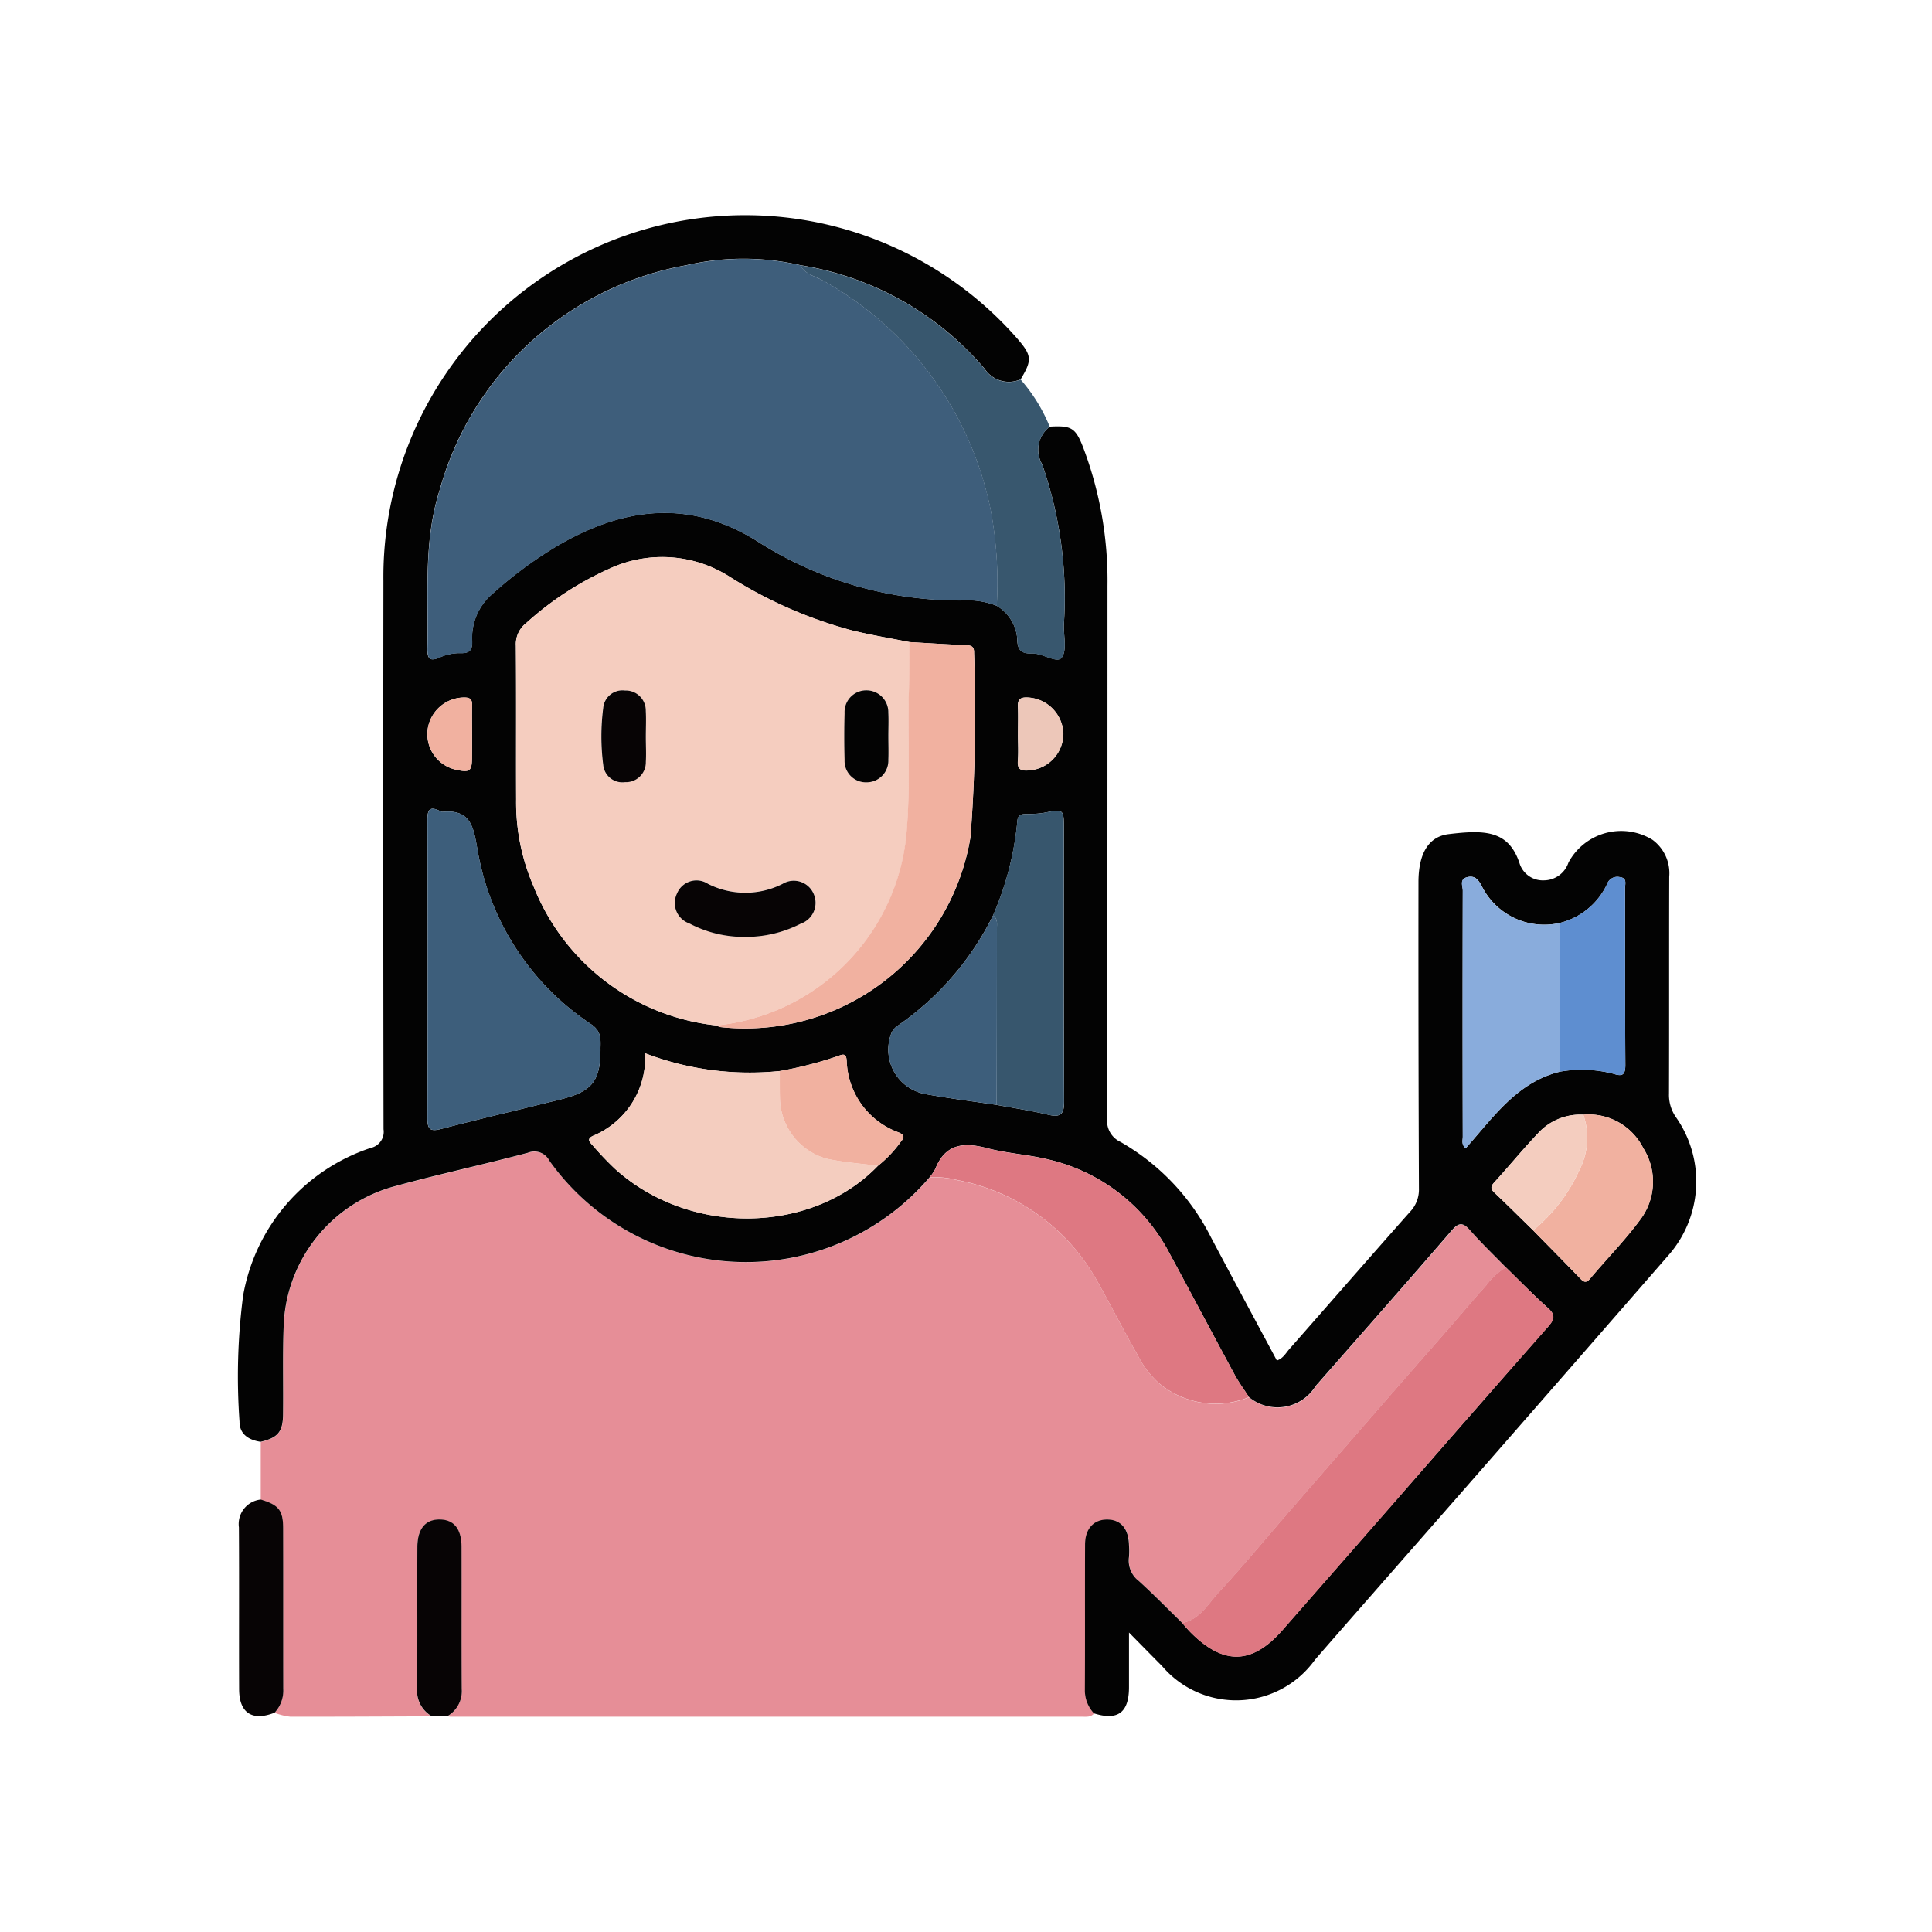 <svg xmlns="http://www.w3.org/2000/svg" width="82" height="82" viewBox="0 0 82 82">
  <g id="Grupo_968859" data-name="Grupo 968859" transform="translate(-193 -19655)">
    <rect id="Rectángulo_307292" data-name="Rectángulo 307292" width="82" height="82" transform="translate(193 19655)" fill="none"/>
    <g id="Grupo_968860" data-name="Grupo 968860" transform="translate(-1131.613 19041.576)">
      <path id="Trazado_633797" data-name="Trazado 633797" d="M1373.919,805.79c-.14.169-.336.138-.518.138q-13.4,0-26.8,0a.729.729,0,0,1-.123-.021,1.221,1.221,0,0,0,.6-1.142c-.014-2.011,0-4.023-.008-6.034,0-.764-.319-1.151-.909-1.166-.617-.015-.964.391-.967,1.175-.007,1.99.005,3.981-.007,5.972a1.244,1.244,0,0,0,.613,1.2c-2,.007-4.005.02-6.008.015a2.772,2.772,0,0,1-.654-.164,1.379,1.379,0,0,0,.366-1.014c-.006-2.269,0-4.539-.005-6.809,0-.769-.189-.994-.95-1.223q0-1.225,0-2.45c.727-.172.942-.414.952-1.149.016-1.223-.021-2.448.023-3.669a6.379,6.379,0,0,1,4.773-6.043c1.857-.5,3.739-.913,5.6-1.407a.715.715,0,0,1,.908.338,10.24,10.24,0,0,0,16.14.7,4.031,4.031,0,0,1,1.165.12,8.631,8.631,0,0,1,5.968,4.33c.578,1.026,1.106,2.08,1.693,3.1a4.047,4.047,0,0,0,.886,1.176,3.756,3.756,0,0,0,3.842.609,1.9,1.9,0,0,0,2.829-.465c1.924-2.2,3.859-4.383,5.766-6.593.318-.369.495-.359.8-.011.477.543,1,1.044,1.507,1.563a2.763,2.763,0,0,0-.824.744c-.526.581-1.028,1.184-1.543,1.775-.909,1.042-1.824,2.08-2.732,3.123q-2.013,2.31-4.021,4.625c-1.028,1.184-2.029,2.393-3.091,3.545-.446.483-.786,1.135-1.532,1.272-.607-.592-1.2-1.2-1.827-1.77a1.089,1.089,0,0,1-.422-1.026,3.117,3.117,0,0,0,0-.5c-.014-.7-.34-1.08-.917-1.086s-.945.387-.948,1.064c-.009,2.071,0,4.143-.008,6.214A1.431,1.431,0,0,0,1373.919,805.79Z" transform="translate(-2.87 -119.642)" fill="#e68e97"/>
      <path id="Trazado_633798" data-name="Trazado 633798" d="M1364.07,663.388a10.24,10.24,0,0,1-16.14-.7.715.715,0,0,0-.908-.338c-1.86.494-3.742.9-5.6,1.407a6.379,6.379,0,0,0-4.773,6.043c-.044,1.222-.007,2.446-.023,3.669-.01.735-.225.977-.952,1.149-.506-.073-.9-.325-.895-.863a26.636,26.636,0,0,1,.152-5.337,8.071,8.071,0,0,1,5.418-6.273.7.7,0,0,0,.542-.792q-.019-11.636-.005-23.273a15.354,15.354,0,0,1,26.89-10.3c.635.732.652.922.155,1.745a1.234,1.234,0,0,1-1.526-.447,12.912,12.912,0,0,0-7.821-4.4,10.843,10.843,0,0,0-4.868.007,13.294,13.294,0,0,0-10.449,9.556c-.691,2.179-.464,4.431-.516,6.662-.012.509.106.616.578.4a2.035,2.035,0,0,1,.848-.158c.4.007.487-.169.474-.525a2.44,2.44,0,0,1,.853-1.986,17.354,17.354,0,0,1,2.689-2c2.825-1.679,5.672-2.07,8.6-.214a15.88,15.88,0,0,0,8.972,2.479,3.481,3.481,0,0,1,1.151.234,1.793,1.793,0,0,1,.869,1.361c.005.457.114.684.62.662.445-.02,1.056.432,1.259.189.24-.287.094-.9.1-1.377a17.178,17.178,0,0,0-.918-6.836,1.229,1.229,0,0,1,.322-1.6c.932-.054,1.1.052,1.432.921a15.961,15.961,0,0,1,1.018,5.84q0,11.29-.01,22.58a.982.982,0,0,0,.561,1.017,9.666,9.666,0,0,1,3.838,4.043c.925,1.749,1.866,3.49,2.8,5.236.264-.089.371-.3.517-.47,1.712-1.945,3.412-3.9,5.133-5.839a1.364,1.364,0,0,0,.38-.99q-.027-6.5-.02-13c0-1.2.415-1.938,1.284-2.043,1.5-.18,2.529-.176,3,1.22a1.035,1.035,0,0,0,1.042.742,1.105,1.105,0,0,0,1.04-.754,2.539,2.539,0,0,1,3.566-.967,1.758,1.758,0,0,1,.711,1.568c-.01,3.069,0,6.137-.01,9.206a1.649,1.649,0,0,0,.313,1.025,4.747,4.747,0,0,1-.361,5.863q-5.919,6.8-11.867,13.582c-1.037,1.186-2.08,2.367-3.111,3.558a4.117,4.117,0,0,1-6.493.262c-.433-.432-.859-.872-1.4-1.418,0,.883,0,1.6,0,2.317,0,1.082-.473,1.432-1.489,1.113a1.432,1.432,0,0,1-.384-.948c.011-2.071,0-4.142.008-6.214,0-.677.372-1.07.948-1.064s.9.391.917,1.086a3.12,3.12,0,0,1,0,.5,1.09,1.09,0,0,0,.422,1.026c.627.57,1.22,1.178,1.827,1.77.123.137.241.281.371.411,1.4,1.4,2.61,1.364,3.9-.111q2.376-2.713,4.75-5.428c2.17-2.481,4.333-4.967,6.513-7.437.269-.3.333-.494-.005-.8-.618-.55-1.193-1.146-1.786-1.723-.505-.519-1.03-1.02-1.507-1.563-.306-.348-.483-.358-.8.011-1.907,2.211-3.842,4.4-5.766,6.593a1.9,1.9,0,0,1-2.829.465c-.2-.311-.424-.611-.6-.936-.926-1.711-1.832-3.432-2.76-5.142a7.773,7.773,0,0,0-5.073-3.986c-.88-.226-1.806-.271-2.684-.5-.987-.259-1.766-.19-2.192.876A1.88,1.88,0,0,1,1364.07,663.388Zm25.612,2.255c.664.677,1.331,1.352,1.989,2.034.152.158.255.226.432.015.7-.837,1.479-1.621,2.125-2.5a2.669,2.669,0,0,0,.129-3.038,2.591,2.591,0,0,0-2.546-1.419,2.429,2.429,0,0,0-1.931.8c-.638.671-1.225,1.39-1.849,2.075-.163.179-.153.282.017.442C1388.6,664.575,1389.14,665.112,1389.683,665.643Zm1.145-6.735a5.355,5.355,0,0,1,2.271.092c.378.128.5.043.5-.377-.017-2.5-.006-5-.013-7.506,0-.181.1-.436-.238-.469a.463.463,0,0,0-.529.31,3.016,3.016,0,0,1-1.995,1.637,2.962,2.962,0,0,1-3.327-1.58c-.151-.279-.3-.441-.613-.361-.337.087-.182.38-.183.574q-.016,5.22,0,10.439c0,.15-.073.327.122.493C1387.984,660.864,1388.987,659.358,1390.828,658.908Zm-24.066-6.628a12.316,12.316,0,0,1-4.016,4.657.773.773,0,0,0-.287.311,1.918,1.918,0,0,0,1.451,2.615c1,.182,2,.307,3.006.456.73.136,1.466.244,2.187.417.539.129.68-.033.677-.57-.018-3.836-.01-7.671-.01-11.507,0-.909,0-.9-.857-.734a4.379,4.379,0,0,1-.744.048c-.209,0-.357.044-.374.3A13.038,13.038,0,0,1,1366.761,652.28Zm-4.887,10.626a5.058,5.058,0,0,0,.975-1.028c.147-.177.168-.278-.1-.393a3.346,3.346,0,0,1-2.2-3.028c-.016-.25-.074-.33-.334-.224a16.26,16.26,0,0,1-2.508.649,12.422,12.422,0,0,1-5.712-.754,3.6,3.6,0,0,1-2.191,3.494c-.317.14-.165.274-.046.406a13.6,13.6,0,0,0,.941.991C1353.854,665.891,1359.053,665.835,1361.875,662.905Zm-6.855-5.958a.688.688,0,0,0,.169.069,9.69,9.69,0,0,0,10.616-8.067,68.99,68.99,0,0,0,.151-7.818c.009-.305-.153-.318-.386-.327-.786-.033-1.571-.084-2.356-.129-.81-.163-1.628-.3-2.429-.493a18.759,18.759,0,0,1-5.26-2.316,5.325,5.325,0,0,0-5.058-.3,13.407,13.407,0,0,0-3.52,2.3,1.135,1.135,0,0,0-.438.963c.017,2.176,0,4.353.01,6.53a8.969,8.969,0,0,0,.742,3.688A9.42,9.42,0,0,0,1355.019,656.947Zm-4.921.979c.009-.39.037-.73-.381-1.02a11.124,11.124,0,0,1-4.845-7.448c-.163-.939-.287-1.69-1.471-1.578a.244.244,0,0,1-.118-.037c-.383-.185-.531-.108-.53.357q.021,6.345,0,12.69c0,.456.111.572.574.451,1.682-.438,3.375-.831,5.062-1.252C1349.756,659.749,1350.1,659.308,1350.1,657.926Zm17.72-13.334c0,.371.024.744-.006,1.113s.127.448.467.418a1.564,1.564,0,0,0,1.464-1.549,1.59,1.59,0,0,0-1.542-1.548c-.3-.01-.4.1-.387.392C1367.833,643.809,1367.819,644.2,1367.819,644.593Zm-23.17.005c0-.414-.008-.828,0-1.241.006-.23-.063-.326-.315-.33a1.573,1.573,0,0,0-1.565,1.322,1.547,1.547,0,0,0,1.161,1.736c.637.141.714.082.716-.556C1344.65,645.218,1344.649,644.908,1344.649,644.6Z" transform="translate(0 0)" fill="#030303"/>
      <path id="Trazado_633799" data-name="Trazado 633799" d="M1441,637.933a1.229,1.229,0,0,0-.322,1.6,17.18,17.18,0,0,1,.919,6.836c0,.474.142,1.091-.1,1.378-.2.243-.814-.208-1.259-.189-.507.022-.615-.2-.62-.662a1.794,1.794,0,0,0-.869-1.361,16.881,16.881,0,0,0-.246-4.012,14.4,14.4,0,0,0-7.1-9.78c-.339-.2-.782-.264-.989-.664a12.916,12.916,0,0,1,7.821,4.4,1.233,1.233,0,0,0,1.526.447A7.057,7.057,0,0,1,1441,637.933Z" transform="translate(-71.833 -6.395)" fill="#38576e"/>
      <path id="Trazado_633800" data-name="Trazado 633800" d="M1335.773,841.157c.761.229.948.454.95,1.223.006,2.269,0,4.539.005,6.809a1.378,1.378,0,0,1-.366,1.014c-.946.373-1.5.021-1.508-.981-.01-2.294.006-4.589-.009-6.883A1.046,1.046,0,0,1,1335.773,841.157Z" transform="translate(-0.092 -164.088)" fill="#070405"/>
      <path id="Trazado_633801" data-name="Trazado 633801" d="M1365.8,852.912a1.244,1.244,0,0,1-.613-1.2c.012-1.991,0-3.981.007-5.972,0-.785.35-1.19.967-1.175.59.014.906.4.909,1.166.007,2.011-.006,4.023.008,6.034a1.222,1.222,0,0,1-.6,1.142Z" transform="translate(-22.867 -166.649)" fill="#070405"/>
      <path id="Trazado_633802" data-name="Trazado 633802" d="M1509.117,801.653c.593.577,1.169,1.174,1.786,1.723.338.3.275.49.005.8q-3.271,3.706-6.513,7.437l-4.75,5.428c-1.292,1.475-2.507,1.51-3.9.111-.13-.131-.248-.274-.371-.411.745-.138,1.086-.789,1.531-1.272,1.063-1.152,2.064-2.361,3.091-3.545q2.009-2.314,4.021-4.625c.909-1.043,1.823-2.081,2.732-3.123.515-.591,1.017-1.194,1.543-1.774A2.76,2.76,0,0,1,1509.117,801.653Z" transform="translate(-120.59 -134.435)" fill="#de7882"/>
      <path id="Trazado_633803" data-name="Trazado 633803" d="M1452.413,782.214a1.882,1.882,0,0,0,.244-.353c.426-1.067,1.205-1.135,2.192-.877.878.23,1.8.276,2.684.5a7.774,7.774,0,0,1,5.073,3.986c.928,1.709,1.834,3.431,2.76,5.142.176.325.4.625.6.936a3.756,3.756,0,0,1-3.842-.609,4.039,4.039,0,0,1-.885-1.176c-.587-1.021-1.116-2.075-1.693-3.1a8.632,8.632,0,0,0-5.968-4.33A4.037,4.037,0,0,0,1452.413,782.214Z" transform="translate(-88.342 -118.826)" fill="#de7882"/>
      <path id="Trazado_633804" data-name="Trazado 633804" d="M1390.5,700.624a9.42,9.42,0,0,1-7.758-5.9,8.971,8.971,0,0,1-.742-3.688c-.006-2.176.007-4.353-.01-6.53a1.135,1.135,0,0,1,.438-.963,13.411,13.411,0,0,1,3.52-2.3,5.325,5.325,0,0,1,5.058.3,18.757,18.757,0,0,0,5.26,2.316c.8.2,1.619.331,2.43.493-.007.724,0,1.449-.025,2.173-.062,1.982.071,3.963-.1,5.948A9.011,9.011,0,0,1,1390.5,700.624Zm1.184-3.759a5.091,5.091,0,0,0,2.395-.564.937.937,0,0,0,.547-1.274.917.917,0,0,0-1.313-.418,3.51,3.51,0,0,1-3.17,0,.893.893,0,0,0-1.312.406.918.918,0,0,0,.524,1.276A4.936,4.936,0,0,0,1391.682,696.865Zm-4.183-8.479c0-.373.023-.748-.005-1.118a.85.85,0,0,0-.884-.858.819.819,0,0,0-.923.739,9.458,9.458,0,0,0,0,2.416.817.817,0,0,0,.927.735.843.843,0,0,0,.882-.857C1387.519,689.092,1387.5,688.739,1387.5,688.387Zm10.3-.038c0-.332.015-.664,0-.995a.93.93,0,0,0-.938-.952.919.919,0,0,0-.919.966q-.027.994,0,1.99a.907.907,0,0,0,.933.949.924.924,0,0,0,.925-.963C1397.811,689.013,1397.8,688.68,1397.8,688.349Z" transform="translate(-35.479 -43.677)" fill="#f5cdbf"/>
      <path id="Trazado_633805" data-name="Trazado 633805" d="M1382.755,630.256c.208.4.651.468.989.664a14.4,14.4,0,0,1,7.1,9.78,16.861,16.861,0,0,1,.246,4.012,3.483,3.483,0,0,0-1.151-.234,15.881,15.881,0,0,1-8.971-2.479c-2.933-1.856-5.779-1.465-8.6.214a17.351,17.351,0,0,0-2.689,2,2.44,2.44,0,0,0-.853,1.986c.013.357-.072.532-.474.525a2.037,2.037,0,0,0-.849.158c-.472.213-.589.106-.578-.4.052-2.231-.175-4.483.516-6.662a13.294,13.294,0,0,1,10.449-9.556A10.845,10.845,0,0,1,1382.755,630.256Z" transform="translate(-24.169 -5.573)" fill="#3e5e7b"/>
      <path id="Trazado_633806" data-name="Trazado 633806" d="M1374.274,733.758c0,1.381-.342,1.823-1.707,2.163-1.687.421-3.38.814-5.062,1.252-.463.121-.576,0-.574-.451q.017-6.345,0-12.69c0-.466.147-.542.53-.357a.245.245,0,0,0,.118.037c1.184-.112,1.308.639,1.472,1.578a11.124,11.124,0,0,0,4.844,7.448C1374.311,733.027,1374.283,733.368,1374.274,733.758Z" transform="translate(-24.175 -75.831)" fill="#3d5e7b"/>
      <path id="Trazado_633807" data-name="Trazado 633807" d="M1406.711,769.976c-2.822,2.929-8.02,2.986-11.174.114a13.608,13.608,0,0,1-.941-.991c-.118-.132-.271-.267.046-.406a3.6,3.6,0,0,0,2.191-3.494,12.421,12.421,0,0,0,5.712.754c0,.391,0,.782.007,1.173a2.715,2.715,0,0,0,1.973,2.545C1405.241,769.831,1405.982,769.878,1406.711,769.976Z" transform="translate(-44.836 -107.071)" fill="#f4cdbf"/>
      <path id="Trazado_633808" data-name="Trazado 633808" d="M1416.116,711.482a9.011,9.011,0,0,0,8.067-8.151c.175-1.986.041-3.966.1-5.948.023-.724.017-1.449.025-2.173.785.044,1.57.1,2.356.129.233.01.395.022.386.327a68.989,68.989,0,0,1-.151,7.818,9.691,9.691,0,0,1-10.617,8.067A.692.692,0,0,1,1416.116,711.482Z" transform="translate(-61.097 -54.535)" fill="#f1b1a0"/>
      <path id="Trazado_633809" data-name="Trazado 633809" d="M1463.2,728.377a13.03,13.03,0,0,0,1.033-4.006c.017-.256.165-.3.374-.3a4.38,4.38,0,0,0,.744-.048c.859-.167.857-.174.857.734,0,3.836-.009,7.672.01,11.507,0,.537-.138.7-.677.57-.721-.173-1.457-.281-2.187-.418q.006-3.739.011-7.478C1463.369,728.739,1463.415,728.519,1463.2,728.377Z" transform="translate(-96.443 -76.098)" fill="#37566d"/>
      <path id="Trazado_633810" data-name="Trazado 633810" d="M1547.182,743.42c-1.84.45-2.843,1.955-4.011,3.252-.195-.166-.121-.343-.122-.493q-.008-5.219,0-10.439c0-.194-.154-.487.183-.574.309-.08.462.082.613.361a2.962,2.962,0,0,0,3.328,1.58Q1547.179,740.263,1547.182,743.42Z" transform="translate(-156.354 -84.511)" fill="#89acdc"/>
      <path id="Trazado_633811" data-name="Trazado 633811" d="M1449.828,741.747c.211.142.164.361.164.562q0,3.739-.011,7.478c-1-.15-2.009-.274-3.006-.456a1.918,1.918,0,0,1-1.451-2.615.775.775,0,0,1,.287-.311A12.314,12.314,0,0,0,1449.828,741.747Z" transform="translate(-83.067 -89.467)" fill="#3d5e7b"/>
      <path id="Trazado_633812" data-name="Trazado 633812" d="M1559.7,743.451q0-3.156-.005-6.313a3.016,3.016,0,0,0,1.994-1.637.464.464,0,0,1,.53-.31c.339.033.238.288.238.469.006,2.5,0,5,.013,7.506,0,.42-.121.5-.5.377A5.358,5.358,0,0,0,1559.7,743.451Z" transform="translate(-168.873 -84.543)" fill="#5e8ed0"/>
      <path id="Trazado_633813" data-name="Trazado 633813" d="M1557.255,775.639a2.591,2.591,0,0,1,2.546,1.419,2.669,2.669,0,0,1-.129,3.038c-.647.878-1.421,1.663-2.125,2.5-.177.211-.28.143-.432-.015-.658-.683-1.325-1.357-1.989-2.034a7.037,7.037,0,0,0,1.968-2.57A2.981,2.981,0,0,0,1557.255,775.639Z" transform="translate(-165.442 -114.904)" fill="#f1b1a0"/>
      <path id="Trazado_633814" data-name="Trazado 633814" d="M1431.07,770.154c-.73-.1-1.47-.146-2.186-.305a2.715,2.715,0,0,1-1.973-2.545c-.01-.391-.005-.782-.007-1.173a16.262,16.262,0,0,0,2.508-.649c.261-.106.318-.026.334.224a3.347,3.347,0,0,0,2.2,3.028c.268.115.248.216.1.393A5.062,5.062,0,0,1,1431.07,770.154Z" transform="translate(-69.195 -107.248)" fill="#f1b1a0"/>
      <path id="Trazado_633815" data-name="Trazado 633815" d="M1551.936,775.646a2.981,2.981,0,0,1-.162,2.338,7.04,7.04,0,0,1-1.968,2.57c-.543-.531-1.082-1.068-1.633-1.59-.17-.16-.18-.263-.017-.442.624-.685,1.212-1.4,1.849-2.075A2.43,2.43,0,0,1,1551.936,775.646Z" transform="translate(-160.123 -114.911)" fill="#f4cdbf"/>
      <path id="Trazado_633816" data-name="Trazado 633816" d="M1467.414,706.2c0-.392.014-.784,0-1.175-.014-.292.083-.4.386-.392a1.59,1.59,0,0,1,1.542,1.548,1.564,1.564,0,0,1-1.464,1.549c-.341.03-.5-.039-.467-.418S1467.414,706.572,1467.414,706.2Z" transform="translate(-99.595 -61.609)" fill="#edc7b9"/>
      <path id="Trazado_633817" data-name="Trazado 633817" d="M1368.835,706.211c0,.31,0,.62,0,.931,0,.637-.079.7-.716.556a1.547,1.547,0,0,1-1.161-1.736,1.573,1.573,0,0,1,1.565-1.322c.252,0,.321.1.315.33C1368.828,705.383,1368.835,705.8,1368.835,706.211Z" transform="translate(-24.187 -61.613)" fill="#f1b1a0"/>
      <path id="Trazado_633818" data-name="Trazado 633818" d="M1411.967,738.213a4.947,4.947,0,0,1-2.33-.571.918.918,0,0,1-.523-1.276.893.893,0,0,1,1.312-.405,3.511,3.511,0,0,0,3.17,0,.917.917,0,0,1,1.313.418.937.937,0,0,1-.547,1.274A5.1,5.1,0,0,1,1411.967,738.213Z" transform="translate(-55.765 -85.024)" fill="#070405"/>
      <path id="Trazado_633819" data-name="Trazado 633819" d="M1398.4,705.434c0,.352.02.706,0,1.056a.843.843,0,0,1-.882.857.817.817,0,0,1-.927-.735,9.458,9.458,0,0,1,0-2.416.819.819,0,0,1,.923-.739.85.85,0,0,1,.884.858C1398.418,704.687,1398.4,705.061,1398.4,705.434Z" transform="translate(-46.376 -60.725)" fill="#070405"/>
      <path id="Trazado_633820" data-name="Trazado 633820" d="M1439.742,705.376c0,.332.013.664,0,.995a.924.924,0,0,1-.925.963.907.907,0,0,1-.933-.949q-.029-.994,0-1.99a.919.919,0,0,1,.919-.966.93.93,0,0,1,.938.952C1439.757,704.712,1439.742,705.045,1439.742,705.376Z" transform="translate(-77.424 -60.705)" fill="#030303"/>
    </g>
  </g>
</svg>
